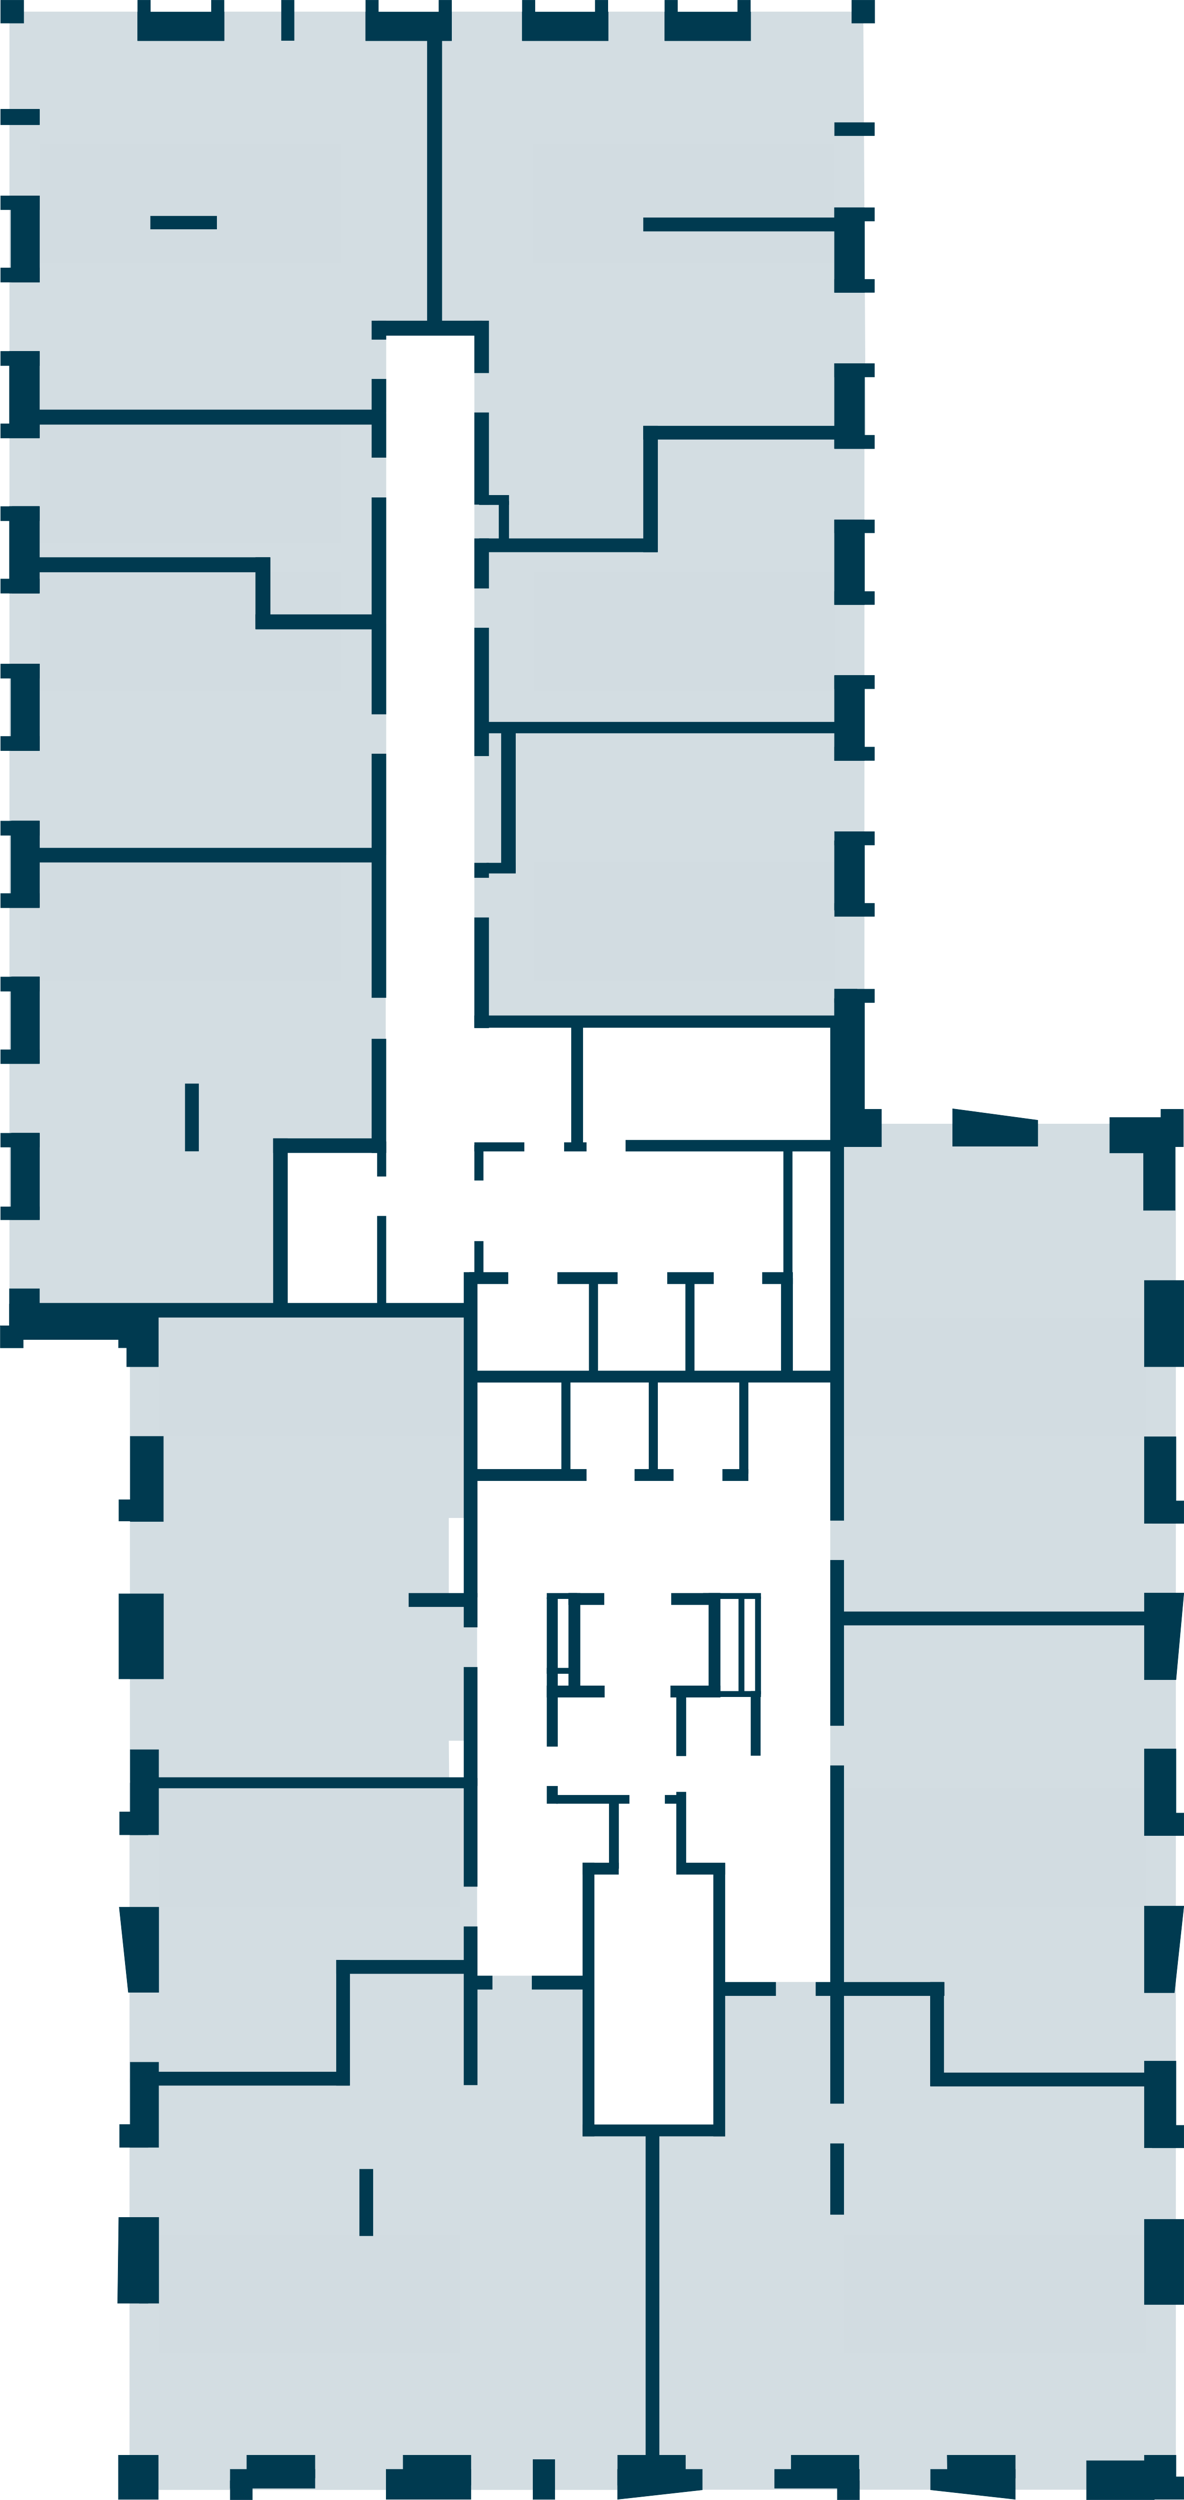 <?xml version="1.0" encoding="utf-8"?>
<!-- Generator: Adobe Illustrator 27.0.0, SVG Export Plug-In . SVG Version: 6.00 Build 0)  -->
<svg version="1.1" id="_Слой_1" xmlns="http://www.w3.org/2000/svg" xmlns:xlink="http://www.w3.org/1999/xlink" x="0px"
	 y="0px" viewBox="0 0 1250.5 2639.5" style="enable-background:new 0 0 1250.5 2639.5;" xml:space="preserve">
<style type="text/css">
	.st0{opacity:1.000000e-02;}
	.st1{opacity:0.4;}
	.st2{fill:#91AAB6;}
	.st3{fill:#003A50;stroke:#003A50;stroke-width:0.52;stroke-miterlimit:10;}
	.st4{fill-rule:evenodd;clip-rule:evenodd;fill:#003A50;stroke:#003A50;stroke-width:0.52;stroke-miterlimit:10;}
	.st5{fill:#003A50;}
</style>
<g id="stikers" class="st0">
	<path id="s-fl22" d="M359.9,910.3h-318v125h318V910.3z"/>
	<path id="s-fl23" d="M359.9,604.3h-318v125h318V604.3z"/>
	<path id="s-fl24" d="M359.9,448.7h-318v125h318V448.7L359.9,448.7z"/>
	<path id="s-fl25" d="M359.9,152.3h-318v125h318V152.3z"/>
	<path id="s-fl26" d="M880.9,152.3h-318v125h318V152.3z"/>
	<path id="s-fl27" d="M881.9,604.3h-318v125h318V604.3z"/>
	<path id="s-fl28" d="M881.9,910.3h-318v125h318V910.3z"/>
	<path id="s-fl155" d="M1209.9,1391.3h-318v125h318V1391.3z"/>
	<path id="s-fl156" d="M1209.9,1888.3h-318v125h318V1888.3z"/>
	<path id="s-fl157" d="M1209.9,2359.4h-318v125h318V2359.4z"/>
	<path id="s-fl152" d="M485.9,2359.4h-318v125h318V2359.4z"/>
	<path id="s-fl153" d="M485.9,1888.3h-318v125h318V1888.3z"/>
	<path id="s-fl154" d="M485.9,1391.3h-318v125h318V1391.3z"/>
</g>
<g id="flats" class="st1">
	<path id="fl157" class="st2" d="M1241.9,2192.8H988.7v-100.2H759.6v157.9h-69v378.2h551.3L1241.9,2192.8L1241.9,2192.8z"/>
	<path id="fl156" class="st2" d="M876.9,1708.2v391.5h114.3v95.2h250.7v-486.7L876.9,1708.2L876.9,1708.2z"/>
	<path id="fl155" class="st2" d="M876.9,1186.5h365v524.6h-365L876.9,1186.5L876.9,1186.5z"/>
	<path id="fl154" class="st2" d="M474,1837.9h29.9v-149.6H474v-85.6h29.9V1391H137.2v488.8h337.2L474,1837.9L474,1837.9z"/>
	<path id="fl153" class="st2" d="M365.9,2077.7h138v-195.4H136.8v316.3h229.5L365.9,2077.7L365.9,2077.7z"/>
	<path id="fl152" class="st2" d="M621.6,2249.4V2086H498.1v-7.9H361.3v116.4H136.8v434.4h553.8v-379.5H621.6L621.6,2249.4z"/>
	<path id="fl28" class="st2" d="M501,766.7h412v312.2H501V766.7z"/>
	<path id="fl27" class="st2" d="M684,455.4v116.4H501v194.9h412V455.4H684L684,455.4z"/>
	<path id="fl26" class="st2" d="M911.8,12.3H458.6v333.4H501V578h187.5V460h225.8L911.8,12.3L911.8,12.3z"/>
	<path id="fl25" class="st2" d="M458.6,12.3H10V435h397.9v-89.4h50.7L458.6,12.3L458.6,12.3z"/>
	<path id="fl24" class="st2" d="M407.9,436.7H10v164.6h268.6v52.8h129.3V436.7z"/>
	<path id="fl23" class="st2" d="M278.6,658.7v-64H10v308h397.9v-244H278.6z"/>
	<path id="fl22" class="st2" d="M298.5,1209.8h108.9V900.6H10v482.6h289L298.5,1209.8L298.5,1209.8z"/>
</g>
<g id="walls_outside">
	<path id="Vector" class="st3" d="M297.3,0.3h13.3v42.4h-13.3V0.3z M899.7,0.3h24.1v24.1h-24.1V0.3z M881.5,129.5h42v13.7h-42V129.5
		z M888.9,1171.2h42v39.5h-42V1171.2z"/>
	<path id="Vector_2" class="st4" d="M1006.2,1210.2v-39.5l89.8,12.1v27.4L1006.2,1210.2L1006.2,1210.2z"/>
	<path id="Vector_3" class="st3" d="M881.5,219.3h42v14.1h-42V219.3z M881.5,295h42v13.7h-42V295z M881.5,383.9h42V398h-42V383.9z
		 M881.5,459.6h42v14.1h-42V459.6z M881.5,548.9h42v13.7h-42V548.9z M881.5,624.6h42v13.7h-42V624.6z M881.5,713.1h42v14.1h-42
		V713.1z M881.5,788.8h42v14.1h-42V788.8z M881.5,878.1h42v14.1h-42V878.1z M881.5,953.8h42v13.7h-42V953.8z M881.5,1044.4h42v14.1
		h-42V1044.4z"/>
	<path id="Vector_4" class="st3" d="M881.5,219.3H913v89.4h-31.6V219.3z M881.5,383.9H913v89.4h-31.6V383.9L881.5,383.9z
		 M881.5,548.9H913v89.4h-31.6V548.9z M881.5,713.5H913v89.4h-31.6V713.5z M881.5,887.7H913v73.2h-31.6V887.7z M881.5,1054.4H913
		v132.2h-31.6V1054.4z"/>
	<path id="Vector_5" class="st3" d="M881.5,1044.4h23.7v165.8h-23.7V1044.4z M1226.1,1171.2h23.7v39.5h-23.7V1171.2z"/>
	<path id="Vector_6" class="st4" d="M1208.7,1773.4V1682h41.6l-8.3,91.4H1208.7L1208.7,1773.4z"/>
	<path id="Vector_7" class="st3" d="M1208.7,1846.6h33.3v91.4h-33.3V1846.6z"/>
	<path id="Vector_8" class="st3" d="M1217,1914.3h33.3v23.7H1217V1914.3z M1208.7,2176.2h33.3v91.4h-33.3V2176.2z M1208.7,2592.3
		h33.3v25.4h-33.3V2592.3z"/>
	<path id="Vector_9" class="st3" d="M1217,2244h33.3v23.7H1217V2244z M1208.7,1517h33.3v91.4h-33.3V1517z"/>
	<path id="Vector_10" class="st3" d="M1217,1584.7h33.3v23.7H1217V1584.7z"/>
	<path id="Vector_11" class="st4" d="M1208.7,2103.9v-91.4h41.6l-10,91.4H1208.7z"/>
	<path id="Vector_12" class="st3" d="M1208.7,2343.3h41.6v89.8h-41.6V2343.3z M1208.7,2615.1h41.6v23.7h-41.6V2615.1z"/>
	<path id="Vector_13" class="st3" d="M1147.6,2598.1h71.5v41.1h-71.5V2598.1z M1000.4,2592.3h71.9v24.1h-71.5L1000.4,2592.3z
		 M835.7,2592.3h71.5v24.1h-71.5V2592.3z"/>
	<path id="Vector_14" class="st4" d="M1072.3,2638.8v-31.6h-89.4v21.6L1072.3,2638.8z"/>
	<path id="Vector_15" class="st3" d="M407.9,2607.2h89.4v31.6h-89.4V2607.2z M818.2,2607.2h89.4v19.9h-89.4V2607.2z"/>
	<path id="Vector_16" class="st4" d="M652.3,2638.8v-31.6h89.4v21.6L652.3,2638.8z"/>
	<path id="Vector_17" class="st3" d="M563,2596.9h22.9v42H563V2596.9z M652.4,2592.3h71.5v31.6h-71.5V2592.3z M425.8,2592.3h71.5
		v31.6h-71.5V2592.3z M884.4,2619.3h23.3v19.9h-23.3V2619.3z M260.7,2592.3h71.9v24.1h-71.9V2592.3z"/>
	<path id="Vector_18" class="st3" d="M243.2,2607.2h89.4v19.9h-89.4V2607.2z"/>
	<path id="Vector_19" class="st3" d="M243.2,2619.3h23.3v19.9h-23.3L243.2,2619.3L243.2,2619.3z M125.1,2592.3h42v46.6h-42V2592.3z"
		/>
	<path id="Vector_20" class="st4" d="M156.3,2431.8v-90.6h-30.8l-1.2,90.6H156.3L156.3,2431.8z"/>
	<path id="Vector_21" class="st3" d="M147.2,2341.2h20.4v90.6h-20.4V2341.2z M137.6,2177.4h29.9v89.8h-29.9V2177.4z"/>
	<path id="Vector_22" class="st4" d="M167.6,2103.5v-89.8H126l9.6,89.8H167.6z"/>
	<path id="Vector_23" class="st3" d="M137.6,1847.4h29.9v89.8h-29.9V1847.4z M125.6,1682.8h47v89.8h-47V1682.8z M137.6,1516.6h34.9
		v89.8h-34.9V1516.6z"/>
	<path id="Vector_24" class="st5" d="M35.8,1375.7h461.1v15.4H35.8V1375.7z M160.9,1876.5h343v11.6h-343L160.9,1876.5L160.9,1876.5z
		"/>
	<path id="Vector_25" class="st5" d="M288.5,1201.9h15.4v178.7h-15.4V1201.9z M489.8,1343.2h14.5v343.3h-14.5V1343.2z"/>
	<path id="Vector_26" class="st5" d="M489.8,1682h14.5v36.2h-14.5V1682z"/>
	<path id="Vector_27" class="st5" d="M431.6,1682H501v14.6h-69.4V1682z M489.8,1760.1h14.5v125.5h-14.5V1760.1z"/>
	<path id="Vector_28" class="st5" d="M489.8,1877.3h14.5v114.7h-14.5V1877.3z M355.1,2069.4h139.7v14.6H355.1V2069.4z M496.4,2086
		h23.7v14.6h-23.7V2086z M561.7,2086h59v14.6h-59V2086z M759.6,2092.7h59.9v14.6h-59.9V2092.7z M861.5,2092.7h136v14.6h-136V2092.7z
		 M886.4,1701.5h338.9v14.6H886.4L886.4,1701.5L886.4,1701.5z M982.5,2188.3h231.6v14.6H982.5V2188.3z M615.3,2243.1h150.5v12.5
		H615.3V2243.1z M615.3,1966.7h38.2v12.5h-38.2V1966.7z M714.3,1966.7h51.6v12.5h-51.6V1966.7z"/>
	<path id="Vector_29" class="st5" d="M355.1,2069.4h14.5V2202h-14.5V2069.4z M379.6,2290.1h14.5v70.7h-14.5V2290.1z M876.9,2263.1
		h14.5v75.2h-14.5V2263.1z M876.9,1864h14.5v357.1h-14.5V1864z M876.9,1647.1h14.5v175h-14.5V1647.1z M982.5,2092.7H997v109.7h-14.6
		V2092.7z M681.9,2251.4h14.5v352.9h-14.5V2251.4z"/>
	<path id="Vector_30" class="st5" d="M160.1,2187.4h209.1v14.6H160.1V2187.4z M489.8,2034h14.5v167.5h-14.5V2034L489.8,2034z
		 M615.3,1966.7h12.5v288.9h-12.5V1966.7L615.3,1966.7z M753.4,1967.1h12.5v288.5h-12.5V1967.1L753.4,1967.1z M392.5,1096.8h15.4
		v120.5h-15.4V1096.8z M392.5,795.8h15.4v257.7h-15.4V795.8L392.5,795.8z M392.5,525.2h15.4v229h-15.4V525.2z M392.5,400.1h15.4
		v83.1h-15.4V400.1z M501,338.6h15.4v55.3H501L501,338.6L501,338.6z M501,435.5h15.4v97.3H501L501,435.5L501,435.5z M501,568.5h15.4
		v52.8H501L501,568.5L501,568.5z M679.4,449.6h15.4V583h-15.4V449.6z M501,662.8h15.4v135.5H501V662.8z M501,911h15.4v15.8H501V911z
		"/>
	<path id="Vector_31" class="st5" d="M513.9,911h30.8v11.2h-30.8V911z M506,762.2h396.2v12H506L506,762.2L506,762.2z M506,568.5
		h188.4V583H506V568.5z M506,522.7h31.6v10.4H506V522.7z"/>
	<path id="Vector_32" class="st5" d="M526.8,529h10.8v44.5h-10.8V529z M679.4,449.6h217v14.5h-217V449.6z M679.4,229.7h217v14.6
		h-217V229.7z M158.8,228h70.3v14.1h-70.3V228z M529.3,767.6h15.4v153h-15.4V767.6z M501,968.7h15.4v116.8H501L501,968.7L501,968.7z
		 M603.3,1082.6h12.5V1214h-12.5V1082.6z M876.9,1076.8h14.5v528.7h-14.5V1076.8L876.9,1076.8z"/>
	<path id="Vector_33" class="st5" d="M501,1072.2h401.6v12.9H501V1072.2z M501,1206.1h52.8v9.6H501V1206.1z M398.3,1205.2h9.6v37
		h-9.6V1205.2z M398.3,1283.8h9.6v99.3h-9.6V1283.8z"/>
	<path id="Vector_34" class="st5" d="M501,1209h9.6v37.4H501V1209z M195.4,1144.1H210v71.5h-14.6V1144.1z M501,1310.4h9.6v37.4H501
		V1310.4z"/>
	<path id="Vector_35" class="st5" d="M495.6,1343.2h41.2v12.5h-41.2L495.6,1343.2L495.6,1343.2z M588.7,1343.2h63.6v12.5h-63.6
		V1343.2z M704.7,1343.2h49.1v12.5h-49.1V1343.2z M805,1343.2h32.4v12.5H805V1343.2z M498.1,1447.2h384.2v12.5H498.1V1447.2z
		 M498.1,1551.1h121.4v12.5H498.1V1551.1z M670.2,1551.1h41.2v12.5h-41.2V1551.1z M600.4,1682h37.8v12.5h-37.8V1682z"/>
	<path id="Vector_36" class="st5" d="M600.4,1682h12.5v103.5h-12.5V1682z M577.5,1686.6h11.6v157.5h-11.6V1686.6z M577.5,1885.7
		h11.6v18.7h-11.6V1885.7z M643.2,1901.9h10.4v71.1h-10.4V1901.9z M714.3,1891.9h10.4v81.1h-10.4V1891.9z M714.3,1783.4h10.4v70.7
		h-10.4V1783.4z M792.9,1785.5h10.4v68.2h-10.4V1785.5z"/>
	<path id="Vector_37" class="st5" d="M587.5,1895.2h77.3v9.2h-77.3V1895.2z M702.2,1895.2h21.6v9.2h-21.6V1895.2z M748.4,1682h12.5
		v103.5h-12.5V1682z M577.5,1779.7h61.1v12.5h-61.1V1779.7z M742.6,1785.5h61.1v6.2h-61.1V1785.5z"/>
	<path id="Vector_38" class="st5" d="M742.6,1682h61.1v6.2h-61.1V1682z M577.5,1682h32v6.2h-32V1682z M577.5,1761h32v6.2h-32V1761z"
		/>
	<path id="Vector_39" class="st5" d="M780,1685.7h6.2v103.1H780V1685.7z M797.5,1685.7h6.2v103.1h-6.2V1685.7z M708.1,1779.7h52.8
		v12.5h-52.8V1779.7z M708.9,1682h51.6v12.5h-51.6V1682z M763,1551.1h27.4v12.5H763V1551.1z M824.9,1349.5h12.5v106h-12.5V1349.5z"
		/>
	<path id="Vector_40" class="st5" d="M827.4,1209h9.6v141.3h-9.6V1209z M723.9,1349.5h9.6v104.8h-9.6V1349.5z M622,1349.5h9.6v104.8
		H622V1349.5z M592.9,1451.3h9.6V1556h-9.6V1451.3z M685.2,1451.3h9.6V1556h-9.6V1451.3z M780.8,1451.3h9.6V1556h-9.6V1451.3z
		 M595.8,1206.1h23.7v9.6h-23.7V1206.1z"/>
	<path id="Vector_41" class="st5" d="M660.7,1203.6h228.3v12.1H660.7V1203.6z M392.5,338.6h15.4v20h-15.4V338.6z"/>
	<path id="Vector_42" class="st5" d="M399.1,338.6h110.2v15.8H399.1V338.6z M32.4,432.5h364.6v15.8H32.4V432.5z M32.4,588.4h252.8
		v15.8H32.4V588.4z M269.8,648.7h133.1v15.8h-133L269.8,648.7L269.8,648.7z"/>
	<path id="Vector_43" class="st5" d="M269.8,588.4h15.8v75.7h-15.8V588.4z M451.1,31.8h15.8v313.4h-15.8V31.8z M288.5,1201.9h118.9
		v15.4H288.5V1201.9z M35.8,895.2h365v15.4h-365V895.2z"/>
	<path id="Vector_44" class="st3" d="M12.9,1196.5h28.7v91H12.9V1196.5z M12.9,1031.5h28.7v91H12.9V1031.5z M12.9,866.9h28.7v91
		H12.9V866.9z M12.9,701.1h28.7v91.4H12.9V701.1z M12.9,534.8h28.7v91.4H12.9V534.8z M12.9,371h28.7v91H12.9V371z M12.9,206.9h28.7
		v91H12.9V206.9z"/>
	<path id="Vector_45" class="st3" d="M11.6,1196.5h29.9v91H11.6V1196.5z"/>
	<path id="Vector_46" class="st3" d="M0.8,1274.2h40.8v13.7H0.8V1274.2z M0.8,1196.5h40.8v14.6H0.8V1196.5z M0.8,1108.4h40.8v14.6
		H0.8V1108.4z M0.8,1031.5h40.8v15H0.8V1031.5z M0.8,866.9h40.8v15H0.8V866.9z M0.8,777.5h40.8v15H0.8V777.5z M0.8,701.1h40.8v15
		H0.8V701.1z M0.8,534.8h40.8v15H0.8V534.8z M0.8,371h40.8v15H0.8V371z M0.8,206.8h40.8v14.6H0.8V206.8z M0.8,282.9h40.8v15H0.8
		V282.9z M0.8,447.5h40.8v15H0.8V447.5z M0.8,611.3h40.8v15H0.8V611.3z M0.8,943.4h40.8v15H0.8V943.4z"/>
	<path id="Vector_47" class="st3" d="M11.6,1031.5h29.9v91H11.6V1031.5z M11.6,866.9h29.9v91H11.6V866.9z M11.6,701.1h29.9v91.4
		H11.6V701.1z M10,534.8h31.2v91.4H10C10,626.2,10,534.8,10,534.8z M10,371h31.2v91H10C10,462.1,10,371,10,371z M11.6,206.9h29.9v91
		H11.6V206.9z M0.8,115.4h40.8v16.2H0.8V115.4z"/>
	<path id="Vector_48" class="st3" d="M0.8,115.4h40.8v16.2H0.8V115.4z M125.6,1583.5h34.9v22.4h-34.9
		C125.6,1605.9,125.6,1583.5,125.6,1583.5z M126.4,2243.1h29.9v24.1h-29.9V2243.1z M126.4,1913.1h29.9v24.1h-29.9V1913.1z
		 M1208.7,1352h41.6v91h-41.6V1352z M1207.8,1191.9h33.3v86h-33.3V1191.9z"/>
	<path id="Vector_49" class="st3" d="M1172.1,1179.9h61.1v37.4h-61.1V1179.9z M0.8,0.3H25v24.1H0.8V0.3z M145.5,12.7h91.1v30.3
		h-91.1V12.7z"/>
	<path id="Vector_50" class="st3" d="M145.5,0.3h13.3v42.4h-13.3V0.3z M223.3,0.3h13.3v42.4h-13.3V0.3z M386.3,0.3h13.3v42.4h-13.3
		V0.3z M463.6,0.3h13.3v42.4h-13.3V0.3z M551.7,0.3H565v42.4h-13.3V0.3z M628.7,0.3H642v42.4h-13.3V0.3z M702.2,0.3h13.3v42.4h-13.3
		V0.3z M779.2,0.3h13.3v42.4h-13.3V0.3z"/>
	<path id="Vector_51" class="st3" d="M386.3,12.7h90.6v30.3h-90.6V12.7z M551.7,12.7h90.6v30.3h-90.6V12.7z M702.2,12.7h90.6v30.3
		h-90.6V12.7z M10,1376.9h139.7v37.4H10V1376.9z"/>
	<path id="Vector_52" class="st3" d="M0,1399.8h24.5v23.3H0.4v-23.3H0z"/>
	<path id="Vector_53" class="st3" d="M10,1360.7h31.6v44.9H10V1360.7z M133.9,1376.9h33.3v66.1h-33.3V1376.9z"/>
	<path id="Vector_54" class="st3" d="M125.2,1383.1h24.1v39.9h-24.1C125.2,1423,125.2,1383.1,125.2,1383.1z"/>
</g>
</svg>
